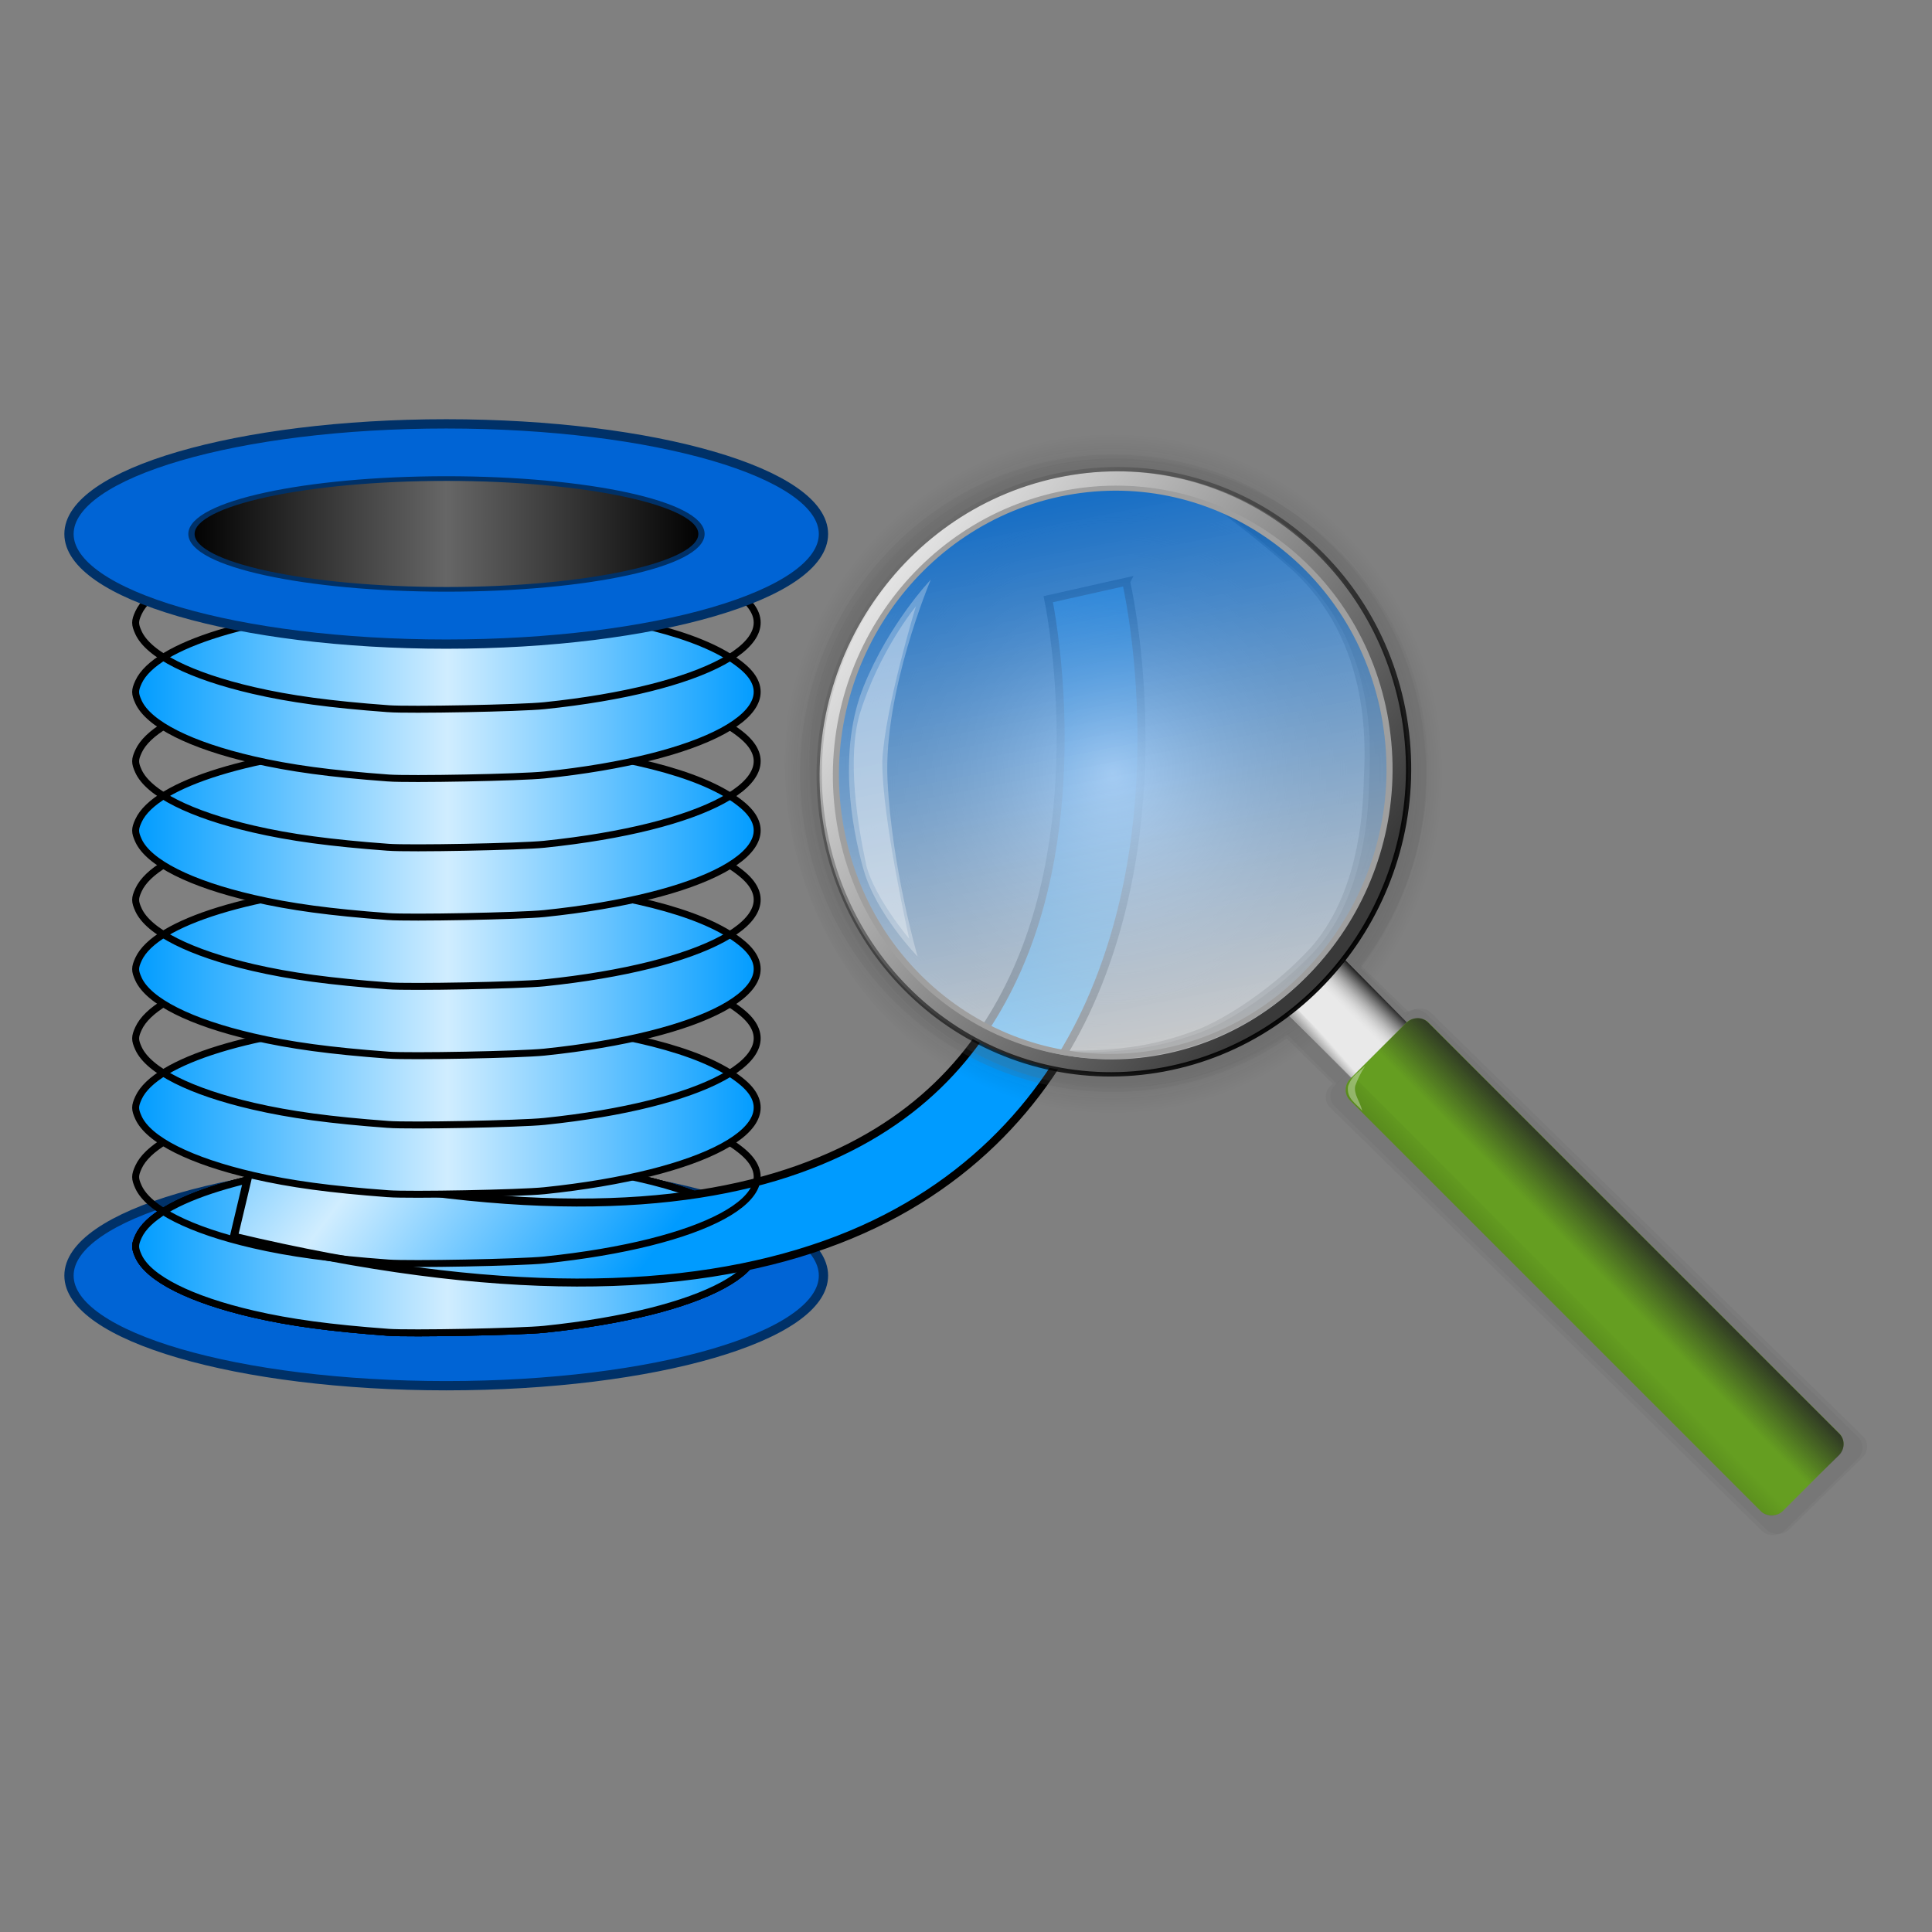 <?xml version="1.0" encoding="UTF-8" standalone="no"?>
<!-- Created with Inkscape (http://www.inkscape.org/) -->

<svg
   xmlns:dc="http://purl.org/dc/elements/1.1/"
   xmlns:cc="http://creativecommons.org/ns#"
   xmlns:rdf="http://www.w3.org/1999/02/22-rdf-syntax-ns#"
   xmlns:svg="http://www.w3.org/2000/svg"
   xmlns="http://www.w3.org/2000/svg"
   xmlns:xlink="http://www.w3.org/1999/xlink"
   xmlns:sodipodi="http://sodipodi.sourceforge.net/DTD/sodipodi-0.dtd"
   xmlns:inkscape="http://www.inkscape.org/namespaces/inkscape"
   width="512"
   height="512"
   id="svg2"
   version="1.1"
   inkscape:version="0.48.4 r9939"
   sodipodi:docname="icon.svg"
   inkscape:export-filename="/home/dk/Tmp/process-explorer.png"
   inkscape:export-xdpi="11.680374"
   inkscape:export-ydpi="11.680374">
  <rect width="100%" height="100%" fill="#808080" stroke="none"/>
  <defs
     id="defs4">
    <linearGradient
       id="linearGradient4448">
      <stop
         style="stop-color:#000000;stop-opacity:1;"
         offset="0"
         id="stop4450" />
      <stop
         style="stop-color:#000000;stop-opacity:0;"
         offset="1"
         id="stop4452" />
    </linearGradient>
    <linearGradient
       id="linearGradient4197">
      <stop
         style="stop-color:#000000;stop-opacity:1"
         offset="0"
         id="stop4199" />
      <stop
         id="stop4205"
         offset="0.5"
         style="stop-color:#666666;stop-opacity:1;" />
      <stop
         style="stop-color:#000000;stop-opacity:1"
         offset="1"
         id="stop4201" />
    </linearGradient>
    <linearGradient
       id="linearGradient3805">
      <stop
         style="stop-color:#009cff;stop-opacity:1;"
         offset="0"
         id="stop3807" />
      <stop
         id="stop3813"
         offset="0.5"
         style="stop-color:#d0edff;stop-opacity:1;" />
      <stop
         style="stop-color:#009bff;stop-opacity:1"
         offset="1"
         id="stop3809" />
    </linearGradient>
    <linearGradient
       inkscape:collect="always"
       id="linearGradient3795">
      <stop
         style="stop-color:#ff0000;stop-opacity:1"
         offset="0"
         id="stop3797" />
      <stop
         style="stop-color:#000000;stop-opacity:0;"
         offset="1"
         id="stop3799" />
    </linearGradient>
    <linearGradient
       inkscape:collect="always"
       xlink:href="#linearGradient3795"
       id="linearGradient3801"
       x1="241.063"
       y1="566.479"
       x2="516.552"
       y2="566.479"
       gradientUnits="userSpaceOnUse" />
    <linearGradient
       inkscape:collect="always"
       xlink:href="#linearGradient3805"
       id="linearGradient3978"
       gradientUnits="userSpaceOnUse"
       x1="259.664"
       y1="570.043"
       x2="681.05"
       y2="570.043" />
    <linearGradient
       y2="374.261"
       y1="443.867"
       xlink:href="#linearGradient2345"
       x2="363.212"
       x1="291.76"
       inkscape:collect="always"
       id="linearGradient2351"
       gradientUnits="userSpaceOnUse" />
    <linearGradient
       y2="367.088"
       y1="346.368"
       xlink:href="#linearGradient2302"
       x2="376.358"
       x1="397.079"
       inkscape:collect="always"
       id="linearGradient2308"
       gradientUnits="userSpaceOnUse"
       gradientTransform="scale(0.997,1.003)" />
    <linearGradient
       y2="262.006"
       y1="265.994"
       xlink:href="#linearGradient2286"
       x2="256.406"
       x1="251.948"
       inkscape:collect="always"
       id="linearGradient2292"
       gradientUnits="userSpaceOnUse"
       gradientTransform="scale(0.993,1.007)" />
    <linearGradient
       y2="253.348"
       y1="240.157"
       xlink:href="#linearGradient2276"
       x2="269.469"
       x1="281.995"
       inkscape:collect="always"
       id="linearGradient2282"
       gradientUnits="userSpaceOnUse"
       gradientTransform="scale(0.987,1.014)" />
    <radialGradient
       xlink:href="#linearGradient2261"
       r="85.955"
       inkscape:collect="always"
       id="radialGradient2267"
       gradientUnits="userSpaceOnUse"
       gradientTransform="scale(0.837,1.195)"
       fy="119.432"
       fx="419.688"
       cy="119.432"
       cx="419.688" />
    <radialGradient
       xlink:href="#linearGradient2251"
       r="214.413"
       inkscape:collect="always"
       id="radialGradient2249"
       gradientUnits="userSpaceOnUse"
       gradientTransform="scale(1.01,0.99)"
       fy="156.982"
       fx="310.561"
       cy="156.982"
       cx="310.561" />
    <linearGradient
       y2="228.924"
       y1="100.169"
       xlink:href="#linearGradient2210"
       x2="49.224"
       x1="227.75"
       inkscape:collect="always"
       id="linearGradient2216"
       gradientUnits="userSpaceOnUse"
       gradientTransform="scale(1.121,0.892)" />
    <linearGradient
       y2="231.736"
       y1="99.31"
       xlink:href="#linearGradient2198"
       x2="53.268"
       x1="201.842"
       inkscape:collect="always"
       id="linearGradient2204"
       gradientUnits="userSpaceOnUse"
       gradientTransform="scale(1.121,0.892)" />
    <linearGradient
       y2="152.886"
       y1="164.784"
       xlink:href="#linearGradient2186"
       x2="231.816"
       x1="31.607"
       inkscape:collect="always"
       id="linearGradient2192"
       gradientUnits="userSpaceOnUse"
       gradientTransform="scale(1.119,0.894)" />
    <linearGradient
       y2="161.567"
       y1="163.148"
       xlink:href="#linearGradient2148"
       x2="234.166"
       x1="36.672"
       inkscape:collect="always"
       id="linearGradient2154"
       gradientUnits="userSpaceOnUse"
       gradientTransform="scale(1.121,0.892)" />
    <linearGradient
       id="linearGradient2148">
      <stop
         style="stop-color:#006edc;stop-opacity:0.788;"
         offset="0"
         id="stop2150" />
      <stop
         style="stop-color:#ffffff;stop-opacity:0.634;"
         offset="1"
         id="stop2152" />
    </linearGradient>
    <linearGradient
       id="linearGradient2186">
      <stop
         style="stop-color:#242424;stop-opacity:1;"
         offset="0"
         id="stop2188" />
      <stop
         style="stop-color:#b6b6b6;stop-opacity:1;"
         offset="1"
         id="stop2190" />
    </linearGradient>
    <linearGradient
       id="linearGradient2198">
      <stop
         style="stop-color:#393939;stop-opacity:1;"
         offset="0"
         id="stop2200" />
      <stop
         style="stop-color:#e5e5e5;stop-opacity:1;"
         offset="1"
         id="stop2202" />
    </linearGradient>
    <linearGradient
       inkscape:collect="always"
       id="linearGradient2210">
      <stop
         style="stop-color:#000000;stop-opacity:1;"
         offset="0"
         id="stop2212" />
      <stop
         style="stop-color:#000000;stop-opacity:0;"
         offset="1"
         id="stop2214" />
    </linearGradient>
    <linearGradient
       inkscape:collect="always"
       id="linearGradient2251">
      <stop
         style="stop-color:#000000;stop-opacity:1;"
         offset="0"
         id="stop2253" />
      <stop
         style="stop-color:#000000;stop-opacity:0;"
         offset="1"
         id="stop2255" />
    </linearGradient>
    <linearGradient
       id="linearGradient2261">
      <stop
         style="stop-color:#ffffff;stop-opacity:1;"
         offset="0"
         id="stop2263" />
      <stop
         style="stop-color:#000000;stop-opacity:0;"
         offset="1"
         id="stop2265" />
    </linearGradient>
    <linearGradient
       id="linearGradient2276">
      <stop
         style="stop-color:#000000;stop-opacity:1;"
         offset="0"
         id="stop2278" />
      <stop
         style="stop-color:#ffffff;stop-opacity:0;"
         offset="1"
         id="stop2280" />
    </linearGradient>
    <linearGradient
       inkscape:collect="always"
       id="linearGradient2286">
      <stop
         style="stop-color:#909090;stop-opacity:1;"
         offset="0"
         id="stop2288" />
      <stop
         style="stop-color:#909090;stop-opacity:0;"
         offset="1"
         id="stop2290" />
    </linearGradient>
    <linearGradient
       inkscape:collect="always"
       id="linearGradient2302">
      <stop
         style="stop-color:#252525;stop-opacity:1;"
         offset="0"
         id="stop2304" />
      <stop
         style="stop-color:#252525;stop-opacity:0;"
         offset="1"
         id="stop2306" />
    </linearGradient>
    <linearGradient
       id="linearGradient2345">
      <stop
         style="stop-color:#000000;stop-opacity:1;"
         offset="0"
         id="stop2347" />
      <stop
         style="stop-color:#000000;stop-opacity:0;"
         offset="1"
         id="stop2349" />
    </linearGradient>
    <linearGradient
       inkscape:collect="always"
       xlink:href="#linearGradient3805"
       id="linearGradient4154"
       gradientUnits="userSpaceOnUse"
       x1="259.664"
       y1="570.043"
       x2="681.05"
       y2="570.043"
       gradientTransform="matrix(1.847,0,0,1.847,-509.617,-503.832)" />
    <linearGradient
       inkscape:collect="always"
       xlink:href="#linearGradient3805"
       id="linearGradient4156"
       gradientUnits="userSpaceOnUse"
       gradientTransform="translate(0,-3.571)"
       x1="244.773"
       y1="567.362"
       x2="513.892"
       y2="567.362" />
    <linearGradient
       inkscape:collect="always"
       xlink:href="#linearGradient4197"
       id="linearGradient4203"
       x1="214.173"
       y1="173.529"
       x2="543.442"
       y2="173.529"
       gradientUnits="userSpaceOnUse" />
    <linearGradient
       inkscape:collect="always"
       xlink:href="#linearGradient3805"
       id="linearGradient4243"
       gradientUnits="userSpaceOnUse"
       x1="259.664"
       y1="570.043"
       x2="681.05"
       y2="570.043" />
    <linearGradient
       inkscape:collect="always"
       xlink:href="#linearGradient3805"
       id="linearGradient4245"
       gradientUnits="userSpaceOnUse"
       gradientTransform="matrix(1.847,0,0,1.847,-509.617,-503.832)"
       x1="259.664"
       y1="570.043"
       x2="681.05"
       y2="570.043" />
    <linearGradient
       inkscape:collect="always"
       xlink:href="#linearGradient4197"
       id="linearGradient4247"
       gradientUnits="userSpaceOnUse"
       x1="214.173"
       y1="173.529"
       x2="543.442"
       y2="173.529" />
    <linearGradient
       inkscape:collect="always"
       xlink:href="#linearGradient3805"
       id="linearGradient4265"
       gradientUnits="userSpaceOnUse"
       gradientTransform="translate(0,-3.571)"
       x1="244.773"
       y1="567.362"
       x2="513.892"
       y2="567.362" />
    <linearGradient
       inkscape:collect="always"
       xlink:href="#linearGradient3805"
       id="linearGradient4297"
       gradientUnits="userSpaceOnUse"
       x1="259.664"
       y1="570.043"
       x2="681.05"
       y2="570.043" />
    <linearGradient
       inkscape:collect="always"
       xlink:href="#linearGradient3805"
       id="linearGradient4299"
       gradientUnits="userSpaceOnUse"
       gradientTransform="matrix(1.847,0,0,1.847,-509.617,-503.832)"
       x1="259.664"
       y1="570.043"
       x2="681.05"
       y2="570.043" />
    <linearGradient
       inkscape:collect="always"
       xlink:href="#linearGradient3805"
       id="linearGradient4301"
       gradientUnits="userSpaceOnUse"
       gradientTransform="translate(0,-3.571)"
       x1="244.773"
       y1="567.362"
       x2="513.892"
       y2="567.362" />
    <linearGradient
       inkscape:collect="always"
       xlink:href="#linearGradient3805"
       id="linearGradient4304"
       gradientUnits="userSpaceOnUse"
       gradientTransform="matrix(1.073,0,0,1.073,-187.273,-10.51)"
       x1="259.664"
       y1="570.043"
       x2="681.05"
       y2="570.043" />
    <linearGradient
       inkscape:collect="always"
       xlink:href="#linearGradient3805"
       id="linearGradient4326"
       gradientUnits="userSpaceOnUse"
       x1="259.664"
       y1="570.043"
       x2="681.05"
       y2="570.043"
       gradientTransform="matrix(0.581,0,0,0.581,108.897,282.298)" />
    <linearGradient
       inkscape:collect="always"
       xlink:href="#linearGradient3805"
       id="linearGradient4330"
       gradientUnits="userSpaceOnUse"
       gradientTransform="matrix(0.581,0,0,0.581,108.897,280.223)"
       x1="244.773"
       y1="567.362"
       x2="513.892"
       y2="567.362" />
    <linearGradient
       inkscape:collect="always"
       xlink:href="#linearGradient3805"
       id="linearGradient4440"
       x1="44.286"
       y1="211.887"
       x2="279.193"
       y2="211.887"
       gradientUnits="userSpaceOnUse" />
    <linearGradient
       inkscape:collect="always"
       xlink:href="#linearGradient3805"
       id="linearGradient4446"
       gradientUnits="userSpaceOnUse"
       x1="44.286"
       y1="211.887"
       x2="156.693"
       y2="296.887"
       gradientTransform="translate(223.815,314.937)" />
    <linearGradient
       inkscape:collect="always"
       xlink:href="#linearGradient3805"
       id="linearGradient4497"
       gradientUnits="userSpaceOnUse"
       gradientTransform="translate(223.815,314.937)"
       x1="44.286"
       y1="211.887"
       x2="156.693"
       y2="296.887" />
    <linearGradient
       inkscape:collect="always"
       xlink:href="#linearGradient4197"
       id="linearGradient4499"
       gradientUnits="userSpaceOnUse"
       x1="214.173"
       y1="173.529"
       x2="543.442"
       y2="173.529" />
    <linearGradient
       inkscape:collect="always"
       xlink:href="#linearGradient3805"
       id="linearGradient4503"
       gradientUnits="userSpaceOnUse"
       gradientTransform="matrix(0.581,0,0,0.581,108.897,280.223)"
       x1="244.773"
       y1="567.362"
       x2="513.892"
       y2="567.362" />
  </defs>
  <sodipodi:namedview
     id="base"
     pagecolor="#ffffff"
     bordercolor="#666666"
     borderopacity="1.0"
     inkscape:pageopacity="0.0"
     inkscape:pageshadow="2"
     inkscape:zoom="1.979899"
     inkscape:cx="245.91924"
     inkscape:cy="256.28635"
     inkscape:document-units="px"
     inkscape:current-layer="layer1"
     showgrid="false"
     inkscape:window-width="2495"
     inkscape:window-height="1416"
     inkscape:window-x="65"
     inkscape:window-y="24"
     inkscape:window-maximized="1"
     fit-margin-top="0"
     fit-margin-left="0"
     fit-margin-right="0"
     fit-margin-bottom="0" />
  <g
     inkscape:label="Layer 1"
     inkscape:groupmode="layer"
     id="layer1"
     transform="translate(-214.173,-331.366)">
    <g
       id="g4475"
       transform="matrix(1.058,0,0,1.058,-15.637,16.867)">
      <path
         sodipodi:type="arc"
         style="fill:#0064d5;fill-opacity:1;stroke:#003168;stroke-width:4;stroke-miterlimit:4;stroke-opacity:1;stroke-dasharray:none"
         id="path2987"
         sodipodi:cx="378.80719"
         sodipodi:cy="173.52946"
         sodipodi:rx="162.63457"
         sodipodi:ry="47.477169"
         d="m 541.442,173.529 c 0,26.221 -72.814,47.477 -162.635,47.477 -89.821,0 -162.635,-21.256 -162.635,-47.477 0,-26.221 72.814,-47.477 162.635,-47.477 89.821,0 162.635,21.256 162.635,47.477 z"
         transform="matrix(0.581,0,0,0.581,108.897,515.949)" />
      <g
         id="g4460">
        <path
           style="fill:url(#linearGradient4503);fill-opacity:1;fill-rule:evenodd;stroke:#000000;stroke-width:1.743;stroke-miterlimit:4;stroke-opacity:1;stroke-dasharray:none"
           d="m 314.429,630.975 c -14.543,-1.076 -24.477,-2.421 -33.801,-4.577 -15.724,-3.636 -26.2,-8.914 -28.73,-14.475 -0.949,-2.085 -0.947,-2.904 0.008,-4.981 4.274,-9.292 28.976,-16.897 61.452,-18.919 8.89,-0.554 30.861,-0.303 38.224,0.436 25.764,2.586 43.559,7.655 51.8,14.757 12.529,10.797 -9.72,22.856 -49.826,27.006 -5.96,0.617 -33.746,1.152 -39.127,0.754 l 0,0 z"
           id="path3803"
           inkscape:connector-curvature="0"
           inkscape:tile-cx="378.78116"
           inkscape:tile-cy="562.87"
           inkscape:tile-w="267.88668"
           inkscape:tile-h="74.659914"
           inkscape:tile-x0="244.83783"
           inkscape:tile-y0="525.54005" />
        <use
           height="1052.362"
           width="744.094"
           x="0"
           y="0"
           inkscape:tiled-clone-of="#path3803"
           xlink:href="#path3803"
           id="use3899"
           inkscape:tile-cx="114.85792"
           inkscape:tile-cy="278.05123"
           inkscape:tile-w="155.6854"
           inkscape:tile-h="43.389506"
           inkscape:tile-x0="37.015214"
           inkscape:tile-y0="256.35648" />
        <use
           x="0"
           y="0"
           inkscape:tiled-clone-of="#use3899"
           xlink:href="#use3899"
           id="use4412"
           width="512"
           height="512" />
        <path
           style="font-size:medium;font-style:normal;font-variant:normal;font-weight:normal;font-stretch:normal;text-indent:0;text-align:start;text-decoration:none;line-height:normal;letter-spacing:normal;word-spacing:normal;text-transform:none;direction:ltr;block-progression:tb;writing-mode:lr-tb;text-anchor:start;baseline-shift:baseline;color:#000000;fill:url(#linearGradient4497);fill-opacity:1;stroke:#000000;stroke-width:2;stroke-miterlimit:4;stroke-opacity:1;stroke-dasharray:none;marker:none;visibility:visible;display:inline;overflow:visible;enable-background:accumulate;font-family:Sans;-inkscape-font-specification:Sans"
           d="m 499.284,442.969 -19.5,4.375 c 0,0 10.795,51.186 -7.875,92.969 -9.335,20.891 -25.292,39.371 -54.75,49.844 -29.458,10.472 -73.127,12.567 -136.75,-2.594 l -4.625,19.469 c 66.02,15.732 113.601,14.231 148.094,1.969 34.493,-12.262 55.201,-35.664 66.312,-60.531 22.223,-49.735 9.094,-105.5 9.094,-105.5 z"
           id="path4432"
           inkscape:connector-curvature="0" />
        <use
           x="0"
           y="0"
           inkscape:tiled-clone-of="#use3899"
           xlink:href="#use3899"
           transform="translate(0,-17.356)"
           id="use4414"
           width="512"
           height="512" />
        <use
           x="0"
           y="0"
           inkscape:tiled-clone-of="#use3899"
           xlink:href="#use3899"
           transform="translate(0,-34.712)"
           id="use4416"
           width="512"
           height="512" />
        <use
           x="0"
           y="0"
           inkscape:tiled-clone-of="#use3899"
           xlink:href="#use3899"
           transform="translate(0,-52.067)"
           id="use4418"
           width="512"
           height="512" />
        <use
           x="0"
           y="0"
           inkscape:tiled-clone-of="#use3899"
           xlink:href="#use3899"
           transform="translate(0,-69.423)"
           id="use4420"
           width="512"
           height="512" />
        <use
           x="0"
           y="0"
           inkscape:tiled-clone-of="#use3899"
           xlink:href="#use3899"
           transform="translate(0,-86.779)"
           id="use4422"
           width="512"
           height="512" />
        <use
           x="0"
           y="0"
           inkscape:tiled-clone-of="#use3899"
           xlink:href="#use3899"
           transform="translate(0,-104.135)"
           id="use4424"
           width="512"
           height="512" />
        <use
           x="0"
           y="0"
           inkscape:tiled-clone-of="#use3899"
           xlink:href="#use3899"
           transform="translate(0,-121.491)"
           id="use4426"
           width="512"
           height="512" />
        <use
           x="0"
           y="0"
           inkscape:tiled-clone-of="#use3899"
           xlink:href="#use3899"
           transform="translate(0,-138.846)"
           id="use4428"
           width="512"
           height="512" />
        <use
           x="0"
           y="0"
           inkscape:tiled-clone-of="#use3899"
           xlink:href="#use3899"
           transform="translate(0,-156.202)"
           id="use4430"
           width="512"
           height="512" />
      </g>
      <g
         transform="matrix(0.581,0,0,0.581,108.897,282.298)"
         id="g4207">
        <path
           sodipodi:type="arc"
           style="fill:#0064d5;fill-opacity:1;stroke:#003168;stroke-width:4;stroke-miterlimit:4;stroke-opacity:1;stroke-dasharray:none"
           id="path2985"
           sodipodi:cx="378.80719"
           sodipodi:cy="173.52946"
           sodipodi:rx="162.63457"
           sodipodi:ry="47.477169"
           d="m 541.442,173.529 c 0,26.221 -72.814,47.477 -162.635,47.477 -89.821,0 -162.635,-21.256 -162.635,-47.477 0,-26.221 72.814,-47.477 162.635,-47.477 89.821,0 162.635,21.256 162.635,47.477 z"
           transform="translate(0,82.435)" />
        <path
           transform="matrix(0.676,0,0,0.503,122.836,168.664)"
           d="m 541.442,173.529 c 0,26.221 -72.814,47.477 -162.635,47.477 -89.821,0 -162.635,-21.256 -162.635,-47.477 0,-26.221 72.814,-47.477 162.635,-47.477 89.821,0 162.635,21.256 162.635,47.477 z"
           sodipodi:ry="47.477169"
           sodipodi:rx="162.63457"
           sodipodi:cy="173.52946"
           sodipodi:cx="378.80719"
           id="path4187"
           style="fill:url(#linearGradient4499);fill-opacity:1;stroke:#003168;stroke-width:4;stroke-miterlimit:4;stroke-opacity:1;stroke-dasharray:none"
           sodipodi:type="arc" />
      </g>
    </g>
    <g
       id="g4121"
       transform="matrix(0.615,0,0,0.615,409.314,444.617)">
      <g
         inkscape:label="1a"
         id="layer4">
        <path
           style="fill:#000000;fill-opacity:0.442;fill-rule:evenodd;stroke:none;display:inline"
           sodipodi:nodetypes="ccccccccccccccc"
           id="path2235"
           d="m 204.496,33.226 c 0,0 19.895,14.539 35.964,29.077 35.964,34.051 29.842,82.64 29.842,92.205 -0.383,10.33 -1.913,50.12 -26.399,73.458 -13.008,13.391 -32.903,27.164 -46.676,32.138 -13.773,4.974 -33.668,11.095 -75.371,7.269 9.947,3.443 30.99,8.034 39.407,8.417 8.417,0.383 37.877,-4.974 37.877,-4.974 l 33.668,-17.982 29.46,-30.225 21.425,-47.059 -0.383,-52.033 -16.834,-41.32 -32.52,-37.494 c 0,0 -29.46,-11.478 -29.46,-11.478 z"
           inkscape:connector-curvature="0" />
        <path
           style="fill:#000000;fill-opacity:0.442;fill-rule:evenodd;stroke:none;display:inline"
           sodipodi:nodetypes="ccccccccccccccc"
           id="path2239"
           d="m 206.792,33.991 c 0,0 19.895,14.539 35.964,29.077 35.964,34.051 29.842,82.64 29.842,92.205 -0.383,10.33 -1.913,50.12 -26.399,73.458 -13.008,13.391 -32.903,27.164 -46.676,32.138 -13.773,4.974 -33.668,11.095 -75.371,7.269 9.947,3.443 30.99,7.269 39.407,7.652 8.417,0.383 43.998,-8.8 40.172,-7.652 l 29.46,-15.304 29.077,-30.225 21.425,-46.294 1.913,-52.033 L 268.772,82.963 236.252,45.469 c 0,0 -29.46,-11.478 -29.46,-11.478 z"
           inkscape:connector-curvature="0" />
        <path
           transform="matrix(1.978,0,0,1.425,-532.797,-54.126)"
           style="fill:url(#radialGradient2267);fill-opacity:1;fill-rule:nonzero;stroke:none"
           sodipodi:type="arc"
           sodipodi:ry="110.55418"
           sodipodi:rx="77.421738"
           sodipodi:cy="139.26204"
           sodipodi:cx="357.35709"
           id="path2257"
           d="m 434.779,139.262 c 0,61.057 -34.663,110.554 -77.422,110.554 -42.759,0 -77.422,-49.497 -77.422,-110.554 0,-61.057 34.663,-110.554 77.422,-110.554 42.759,0 77.422,49.497 77.422,110.554 z" />
      </g>
      <g
         style="display:inline"
         inkscape:label="ombre"
         id="layer7">
        <path
           style="fill:#646464;fill-opacity:0.157;fill-rule:nonzero;stroke:none"
           id="path2356"
           d="m 162.275,11.75 c -74.456,0 -134.866,61.53 -134.866,137.344 0,75.814 60.41,137.344 134.866,137.344 74.456,0 134.898,-61.53 134.898,-137.344 C 297.172,73.28 236.731,11.75 162.275,11.75 z m -1.417,11.469 c 67.647,0 122.551,56.239 122.551,125.531 0,69.292 -54.904,125.531 -122.551,125.531 -67.647,0 -122.551,-56.239 -122.551,-125.531 0,-69.292 54.904,-125.531 122.551,-125.531 z"
           inkscape:connector-curvature="0" />
        <rect
           y="382.011"
           x="-30.159"
           width="57.825"
           transform="matrix(0.714,-0.7,0.714,0.7,0,0)"
           style="fill:#646464;fill-opacity:0.157;fill-rule:nonzero;stroke:none"
           ry="6.468"
           rx="6.734"
           id="rect2361"
           height="273.819" />
        <path
           style="fill:#646464;fill-opacity:0.157;fill-rule:evenodd;stroke:none"
           sodipodi:nodetypes="ccccc"
           id="path2367"
           d="m 237.082,263.288 19.957,19.587 31.321,-30.675 -19.218,-19.218 c -9.794,11.549 -21.251,23.376 -32.061,30.305 z"
           inkscape:connector-curvature="0" />
        <rect
           y="383.059"
           x="-28.42"
           width="57.825"
           transform="matrix(0.714,-0.7,0.714,0.7,0,0)"
           style="fill:#646464;fill-opacity:0.157;fill-rule:nonzero;stroke:none;display:inline"
           ry="6.468"
           rx="6.734"
           id="rect2376"
           height="273.819" />
        <path
           style="fill:#646464;fill-opacity:0.157;fill-rule:evenodd;stroke:none;display:inline"
           sodipodi:nodetypes="ccccc"
           id="path2378"
           d="m 237.325,261.629 21.355,21.265 31.321,-30.675 -20.896,-20.337 c -9.794,11.549 -20.971,22.816 -31.781,29.746 z"
           inkscape:connector-curvature="0" />
        <path
           style="fill:#646464;fill-opacity:0.157;fill-rule:nonzero;stroke:none;display:inline"
           sodipodi:nodetypes="cccccccccc"
           id="path2380"
           d="m 162.896,13.404 c -69.539,0 -133.461,60.125 -131.354,133.129 0,75.814 56.897,138.046 131.354,138.046 74.456,0 134.898,-61.53 134.898,-137.344 0,-75.814 -60.441,-133.831 -134.898,-133.831 z m -1.417,7.956 c 67.647,0 122.551,56.239 122.551,125.531 0,69.292 -54.904,125.531 -122.551,125.531 -67.647,0 -122.551,-56.239 -122.551,-125.531 0,-69.292 54.904,-125.531 122.551,-125.531 z"
           inkscape:connector-curvature="0" />
      </g>
      <g
         style="display:inline"
         inkscape:label="3"
         id="layer5">
        <rect
           y="346.216"
           x="-10.78"
           width="33.712"
           transform="matrix(0.707,-0.707,0.707,0.707,0,0)"
           style="fill:#e9e9e9;fill-opacity:1;fill-rule:nonzero;stroke:none"
           ry="0.301"
           id="rect2270"
           height="39.478" />
        <path
           style="fill:url(#linearGradient2282);fill-opacity:1;fill-rule:evenodd;stroke:none"
           id="path2274"
           d="m 252.912,240.982 25.703,25.703 10.508,-10.082 -26.839,-27.123 -9.372,11.502 z"
           inkscape:connector-curvature="0" />
        <path
           style="fill:url(#linearGradient2292);fill-opacity:1;fill-rule:evenodd;stroke:none"
           sodipodi:nodetypes="ccccc"
           id="path2284"
           d="m 238.285,253.478 26.555,26.981 3.266,-2.982 -27.123,-27.549 -2.698,3.55 z"
           inkscape:connector-curvature="0" />
      </g>
      <g
         style="display:inline"
         inkscape:label="4"
         id="layer6">
        <rect
           y="385.596"
           x="-18.088"
           width="47.62"
           transform="matrix(0.707,-0.707,0.707,0.707,0,0)"
           style="fill:#659e21;fill-opacity:1;fill-rule:nonzero;stroke:none"
           ry="6.47"
           rx="6.735"
           id="rect2295"
           height="263.553" />
        <path
           style="fill:url(#linearGradient2308);fill-opacity:1;fill-rule:nonzero;stroke:none"
           sodipodi:nodetypes="cccccccc"
           id="rect2297"
           d="m 293.441,254.582 c -1.688,0.034 -3.4,0.712 -4.719,2.031 l -15.078,15.08 184.896,187.43 16.557,-16.135 c 2.638,-2.638 2.722,-6.809 0.188,-9.344 L 298.066,256.426 c -1.267,-1.267 -2.937,-1.878 -4.625,-1.844 z"
           inkscape:connector-curvature="0" />
        <path
           style="fill:url(#linearGradient2351);fill-opacity:1;fill-rule:evenodd;stroke:none"
           id="path2312"
           d="m 265.819,279.478 -1.188,1.188 c -2.638,2.638 -2.722,6.809 -0.188,9.344 l 177.219,177.188 c 2.534,2.534 6.674,2.451 9.312,-0.188 l 1.188,-1.188 -186.344,-186.344 z"
           inkscape:connector-curvature="0" />
        <path
           style="fill:#ffffff;fill-opacity:0.339;fill-rule:evenodd;stroke:none"
           sodipodi:nodetypes="ccccc"
           id="path2353"
           d="m 270.95,275.206 c -3.073,3.073 -5.648,3.971 -7.349,8.684 -0.874,5.422 3.745,7.641 6.109,10.596 -1.064,-4.255 -3.793,-7.147 -3.013,-10.786 1.016,-2.693 2.126,-5.184 4.253,-8.494 z"
           inkscape:connector-curvature="0" />
      </g>
      <g
         style="display:inline"
         inkscape:label="1"
         id="layer2">
        <path
           transform="matrix(0.18,1.085,-1.32,0.248,325.822,-48.789)"
           style="fill:url(#linearGradient2154);fill-opacity:1;fill-rule:nonzero;stroke:none"
           sodipodi:type="arc"
           sodipodi:ry="90.225563"
           sodipodi:rx="113.40852"
           sodipodi:cy="144.11028"
           sodipodi:cx="149.1228"
           id="path1387"
           d="m 262.531,144.11 c 0,49.83 -50.775,90.226 -113.409,90.226 -62.634,0 -113.409,-40.395 -113.409,-90.226 0,-49.83 50.775,-90.226 113.409,-90.226 62.634,0 113.409,40.395 113.409,90.226 z" />
        <path
           transform="matrix(0.183,1.099,-1.343,0.251,328.92,-51.214)"
           style="fill:none;stroke:url(#linearGradient2204);stroke-width:5.674;stroke-miterlimit:4;stroke-opacity:1"
           sodipodi:type="arc"
           sodipodi:ry="90.225563"
           sodipodi:rx="113.40852"
           sodipodi:cy="144.11028"
           sodipodi:cx="149.1228"
           id="path2194"
           d="m 262.531,144.11 c 0,49.83 -50.775,90.226 -113.409,90.226 -62.634,0 -113.409,-40.395 -113.409,-90.226 0,-49.83 50.775,-90.226 113.409,-90.226 62.634,0 113.409,40.395 113.409,90.226 z" />
        <path
           transform="matrix(0.189,1.131,-1.387,0.258,334.384,-57.417)"
           style="fill:none;stroke:url(#linearGradient2216);stroke-width:1.621;stroke-miterlimit:4;stroke-opacity:1;display:inline"
           sodipodi:type="arc"
           sodipodi:ry="90.225563"
           sodipodi:rx="113.40852"
           sodipodi:cy="144.11028"
           sodipodi:cx="149.1228"
           id="path2206"
           d="m 262.531,144.11 c 0,49.83 -50.775,90.226 -113.409,90.226 -62.634,0 -113.409,-40.395 -113.409,-90.226 0,-49.83 50.775,-90.226 113.409,-90.226 62.634,0 113.409,40.395 113.409,90.226 z" />
        <path
           transform="matrix(0.177,1.062,-1.303,0.243,323.563,-44.742)"
           style="fill:none;stroke:#9f9f9f;stroke-width:1.988;stroke-miterlimit:4;stroke-opacity:1;display:inline"
           sodipodi:type="arc"
           sodipodi:ry="90.225563"
           sodipodi:rx="113.40852"
           sodipodi:cy="144.11028"
           sodipodi:cx="149.1228"
           id="path2218"
           d="m 262.531,144.11 c 0,49.83 -50.775,90.226 -113.409,90.226 -62.634,0 -113.409,-40.395 -113.409,-90.226 0,-49.83 50.775,-90.226 113.409,-90.226 62.634,0 113.409,40.395 113.409,90.226 z" />
      </g>
      <g
         style="display:inline"
         inkscape:label="2"
         id="layer3">
        <path
           style="fill:#ffffff;fill-opacity:0.285;fill-rule:evenodd;stroke:none"
           id="path2229"
           d="m 83.796,65.612 c 0,0 -20.544,48.385 -18.651,86.499 1.892,38.114 12.975,75.957 12.975,75.957 0,0 -17.84,-18.381 -23.247,-37.303 -5.406,-18.922 -11.083,-51.899 0,-79.201 C 65.956,84.264 83.796,65.612 83.796,65.612 z"
           inkscape:connector-curvature="0" />
        <path
           style="fill:none;stroke:#000000;stroke-width:1px;stroke-linecap:butt;stroke-linejoin:miter;stroke-opacity:1"
           id="path2231"
           d="m 19.733,63.72 0,0 z"
           inkscape:connector-curvature="0" />
        <path
           style="fill:#ffffff;fill-opacity:0.285;fill-rule:evenodd;stroke:none;display:inline"
           sodipodi:nodetypes="cccccc"
           id="path2233"
           d="m 77.378,77.1 c 0,0 -13.457,44.06 -14.476,66.766 -0.208,24.328 11.586,76.498 11.586,76.498 0,0 -14.681,-17.3 -18.45,-31.356 C 51.999,170.087 47.758,142.786 53.065,123.864 61.346,96.563 77.378,77.1 77.378,77.1 z"
           inkscape:connector-curvature="0" />
      </g>
    </g>
  </g>
</svg>
